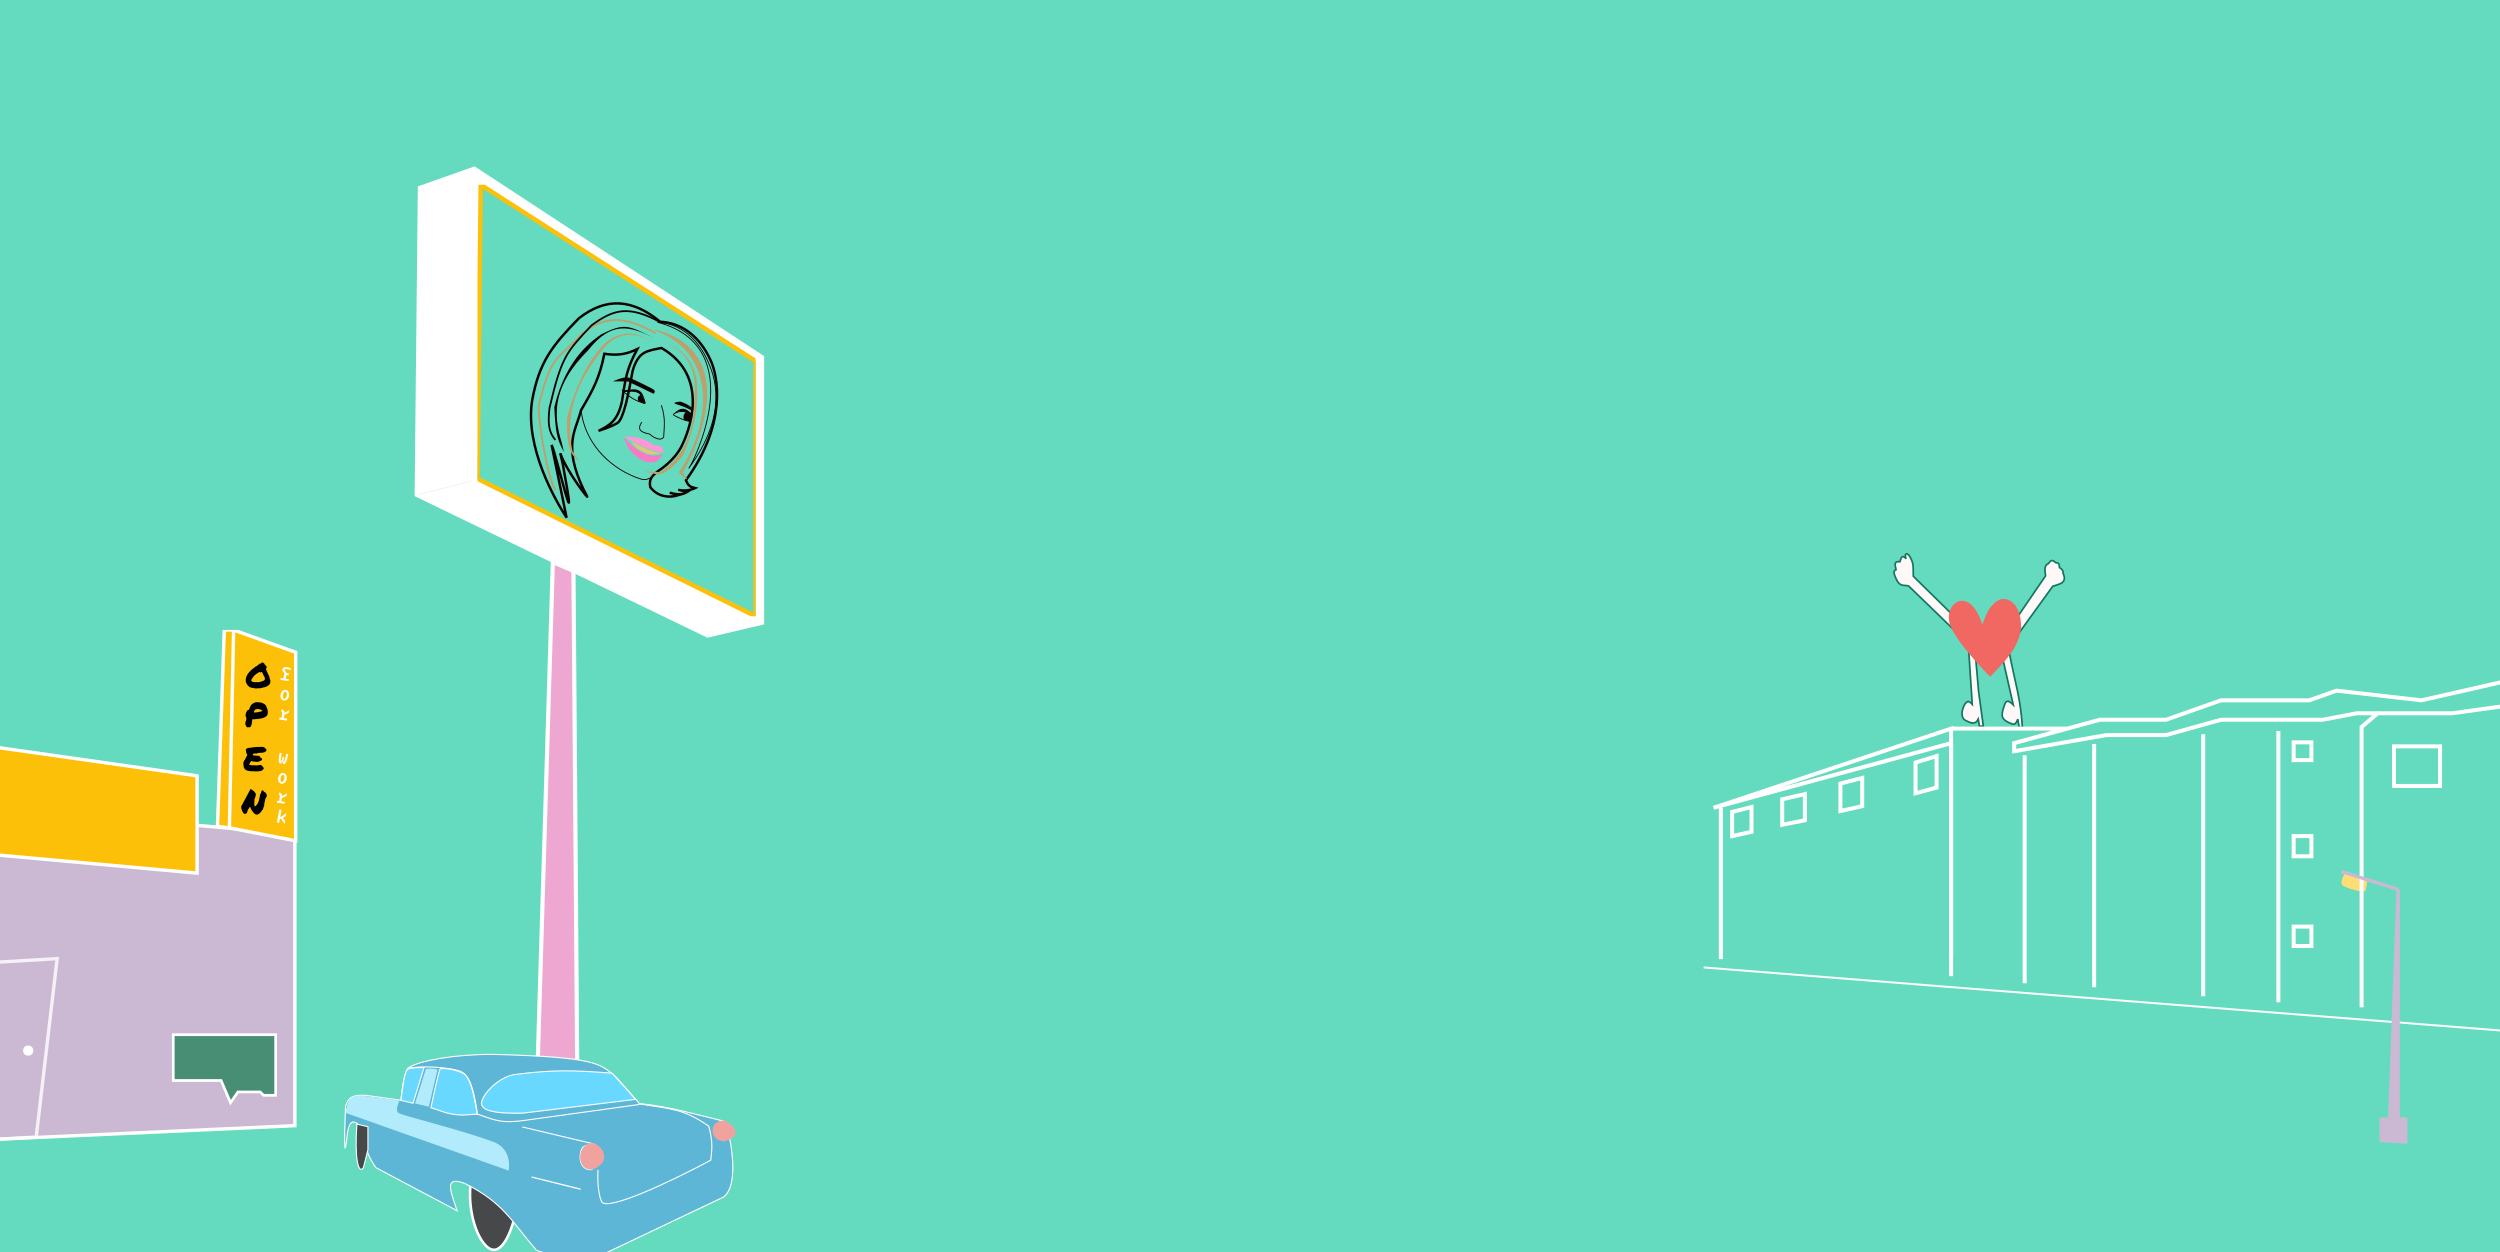 <svg width="631" height="316" viewBox="0 0 631 316" fill="none" xmlns="http://www.w3.org/2000/svg">
<rect x="0" y="0" width="631" height="316" fill="#333333" stroke="none"/>
<g clip-path="url(#clip0_322_87)">
<rect width="631" height="316" fill="#64DBBE"/>
<path d="M135.105 288.371L139.539 141.866L144.743 144.072L145.832 288.371H135.105Z" fill="#EDA7D1" stroke="white" stroke-width="1.051"/>
<path d="M178.614 160.38L105.199 124.883L106.006 47.434L119.721 42.593L192.329 90.192V157.153L178.614 160.38Z" fill="white" stroke="white" stroke-width="1.096"/>
<g clip-path="url(#clip1_322_87)">
<path d="M120.525 120.848L121.332 46.626L190.714 91.135V155.539L120.525 120.848Z" fill="#64DBBE" stroke="#FDC008" stroke-width="1.129"/>
</g>
<path d="M119.156 121.335L105.34 124.924" stroke="#EDEDED" stroke-width="0.179"/>
<path d="M174.513 104.875C173.23 103.748 171.716 103.45 170.067 104.473C169.937 104.554 169.975 104.756 170.135 104.842C171.555 105.608 172.838 106.13 174.074 106.379L174.513 104.875Z" stroke="#0F0303" stroke-width="0.231"/>
<path d="M157.472 110.298C160.157 110.172 162.296 110.32 164.997 112.387C167.042 112.35 167.46 112.902 167.359 114.308C163.731 113.674 162.014 112.59 157.472 110.298Z" fill="#FF96D5"/>
<path d="M162.79 116.451C159.678 115.061 158.603 113.539 157.242 110.206C159.599 112.581 160.675 113.659 163.293 114.731C165.079 115.096 165.817 115.204 167.298 114.509C166.176 116.455 165.347 117.174 162.79 116.451Z" fill="#FA79C6"/>
<path d="M166.926 102.282C168.042 105.675 167.629 107.707 167.513 110.276C167.513 110.276 167.134 111.139 165.862 110.708C164.589 110.278 164.03 109.583 164.03 109.583C162.046 109.141 160.579 108.637 161.993 106.548" stroke="#0F0303" stroke-width="0.231"/>
<path d="M157.233 98.926C157.082 98.892 156.956 98.447 156.899 98.328C157.071 98.294 157.444 98.546 157.607 98.517C160.905 97.928 162.26 98.086 162.877 101.797C161.803 97.427 158.348 99.181 157.233 98.926Z" fill="#0F0303"/>
<path d="M157.376 98.875C160.439 98.433 161.852 98.752 162.844 101.597C162.901 101.76 162.765 101.888 162.596 101.834C160.44 101.144 159.262 100.47 157.376 98.875Z" stroke="#0F0303" stroke-width="0.231"/>
<path d="M161.122 101.277C160.843 100.446 160.933 100.064 161.738 99.605C162.139 100.443 163.084 101.091 162.734 101.853L161.122 101.277Z" fill="#0F0303"/>
<path d="M164.977 99.395C165.332 98.898 165.562 98.663 164.595 98.093C164.595 98.093 159.742 95.561 158.553 95.28C157.364 94.999 154.709 96.254 154.709 96.254L158.513 96.287L164.977 99.395Z" fill="#0F0303"/>
<path d="M160.846 88.119C158.199 89.355 156.101 89.821 152.542 89.297C151.325 95.358 149.77 98.28 146.671 103.514C145.442 108.047 144 109.603 144.531 114.94C145.031 119.274 147.482 124.007 148.168 125.238C148.854 126.468 143.077 119.13 141.404 114.378L142.011 116.935C146.452 140.902 140.325 114.333 139.229 112.317L143.012 130.66C140.174 126.291 132.427 112.879 134.318 101.039C136.095 91.341 139.373 87.24 146.127 80.322C153.105 74.866 159.742 75.543 166.613 81.201C174.383 81.572 178.161 88.088 179.536 91.34C180.91 94.593 183.934 106.34 173.129 121.215C173.693 122.655 174.287 122.916 175.439 123.203C175.439 123.203 173.429 124.214 171.182 123.627L173.486 124.14C172.192 124.907 171.201 124.935 169.03 124.36L171.303 124.979C168.6 125.831 165.855 125.216 164.139 122.977C163.779 121.127 164.297 120.204 166.35 118.723C166.35 118.723 170.117 116.357 171.973 112.739C173.83 109.121 179.479 95.062 166.948 87.826C163.234 88.601 161.136 88.619 159.675 93.617C158.663 99.309 157.407 105.796 155.829 106.776C154.251 107.755 151.069 108.752 151.069 108.752C153.984 107.31 155.885 106.194 156.975 101.363C157.861 95.652 158.071 93.277 160.846 88.119Z" stroke="#0F0303" stroke-width="0.63"/>
<path d="M165.512 84.103C157.353 79.636 152.821 79.732 147.131 84.034C140.795 90.932 139.147 88.99 135.92 102.639C136.223 109.448 138.564 121.665 140.24 123.72" stroke="#BF9F6A" stroke-width="0.475"/>
<path d="M164.242 120.604C162.929 121.181 162.519 121.278 160.355 120.421C153.29 117.626 147.51 111.37 146.668 103.514" stroke="#0F0303" stroke-width="0.231"/>
<path d="M171.718 101.369C171.718 101.369 170.155 101.497 170.208 101.748C170.262 101.999 172.147 102.41 173.063 102.856C173.633 103.133 174.502 103.585 174.502 103.585L174.679 102.978C174.007 102.235 172.538 101.606 171.718 101.369Z" fill="#0F0303"/>
<path d="M151.796 84.353C157.453 81.557 158.473 81.994 164.815 85.169C159.01 82.339 154.301 80.952 148.431 88.424C139.693 97.16 139.452 104.307 141.772 111.644L142.336 114.077L141.842 113.173C140.645 110.7 140.193 109.102 139.902 102.769C142.898 90.08 150.01 85.639 151.796 84.353Z" fill="#0F0303"/>
<path d="M153.026 86.315C157.565 83.102 160.413 83.895 165.099 86.357C160.805 84.177 155.632 82.459 150.633 90.187C143.598 99.701 143.156 107.02 144.478 113.856L146.318 116.693L144.747 115.109C143.824 113.917 142.935 111.69 143.113 105.631C146.229 93.158 151.568 87.717 153.026 86.315Z" fill="#BF9F6A"/>
<path d="M175.715 95.097C174.107 89.555 171.531 87.856 166.648 85.793C171.08 87.732 175.912 90.641 175.35 99.399C175.316 110.862 171.568 115.839 166.767 119.147L162.589 119.001L165.867 119.733C167.223 119.691 169.13 118.968 172.374 114.993C176.993 104.685 176.026 97.112 175.715 95.097Z" fill="#BF9F6A"/>
<path d="M169.97 104.492C171.905 103.066 173.178 104.079 174.5 104.924L174.619 104.519C173.1 102.881 171.871 102.585 169.97 104.492Z" fill="#0F0303"/>
<path d="M172.624 105.997C172.42 105.159 172.427 104.518 173.184 104.081L174.528 104.849L174.084 106.367L172.624 105.997Z" fill="#0F0303"/>
<path d="M166.821 114.417C163.819 113.815 162.183 112.887 159.417 111.476C160.251 112.972 161.293 113.607 163.243 114.48C164.999 114.931 165.842 114.525 166.821 114.417Z" fill="#E1C77A"/>
<path d="M165.936 81.332C173.568 81.751 177.313 88.074 178.68 91.225C180.047 94.377 184.348 103.946 173.818 118.228C174.679 117.458 189.925 87.545 165.936 81.332Z" stroke="#0F0303" stroke-width="0.231"/>
<path d="M165.327 83.294C189.316 89.508 173.002 118.455 172.142 119.225L173.307 120.913L171.475 119.237C179.618 107.268 181.438 89.176 165.327 83.294Z" fill="#BF9F6A" stroke="#BF9F6A" stroke-width="0.231"/>
<path d="M166.742 81.364C158.67 76.97 154.884 78.025 149.304 82.127C143.104 88.73 141.792 89.77 138.702 102.924C138.233 107.053 138.504 109.04 140.17 111.041" stroke="#0F0303" stroke-width="0.461"/>
<path d="M123.176 314.882C121.595 313.696 120.215 311.025 119.401 307.762C118.635 304.692 118.386 301.166 118.91 298.014L129.917 307.097C129.283 309.685 128.326 312.216 127.147 313.811C126.542 314.629 125.905 315.165 125.258 315.366C124.633 315.561 123.945 315.459 123.176 314.882Z" fill="#47484A" stroke="white" stroke-width="0.648"/>
<path d="M124.307 266.127C114.454 266.11 105.964 267.747 103.251 269.404C102.317 269.692 101.397 274.752 101.229 277.701L92.166 276.446C89.499 276.413 88.093 276.525 87.216 279.165C87.216 279.165 86.726 291.436 87.216 289.554C87.705 287.672 87.493 281.466 90.212 283.628C92.319 289.961 92.947 291.994 94.885 294.713L115.383 305.59C113.518 300.182 112.142 296.806 117.265 298.687C127.248 303.596 129.208 308.507 135.463 315.629L143.411 318H149.245L182.664 302.113C185.799 299.681 185.142 292.046 184.097 286.956L182.664 282.985C174.852 281.119 169.26 279.355 161.399 278.538L155.263 271.635C151.404 268.655 151.282 266.78 124.307 266.127Z" fill="#5DB6D6" stroke="white" stroke-width="0.279"/>
<path d="M108.76 279.584C108.76 279.584 110.784 269.896 111.13 269.753C111.477 269.611 114.314 269.611 116.907 270.908C119.501 272.204 120.474 281.201 120.474 281.201L116.907 281.444C115.286 281.444 113.827 281.201 112.525 280.839L108.76 279.584Z" fill="#69D8FF" stroke="white" stroke-width="0.279"/>
<path d="M104.264 278.445L107.019 269.449C107.019 269.449 104.314 269.354 103.129 269.773C101.944 270.192 101.672 274.648 101.184 277.716L104.264 278.445Z" fill="#69D8FF" stroke="white" stroke-width="0.279"/>
<path d="M103.047 269.773C104.101 269.125 111.269 268.986 115.731 270.242C119.078 271.183 119.465 276.174 120.473 281.202C125.093 282.823 126.633 283.552 132.144 282.823L161.323 278.77" stroke="white" stroke-width="0.279"/>
<path d="M150.943 295.271C150.943 295.271 150.594 300.709 151.849 303.289C153.104 305.869 169.238 298.278 179.389 292.831C179.764 289.828 179.902 288.1 178.901 284.255C172.515 279.809 169.356 279.904 161.162 278.608" stroke="white" stroke-width="0.279"/>
<path d="M182.879 288.091C178.827 288.01 178.832 282.614 182.879 282.823C184.256 283.352 185.347 284.606 185.554 285.254C185.76 285.903 186.04 287.037 182.879 288.091Z" fill="#F0A29F"/>
<path d="M131.822 284.443L149.548 288.658C147.387 289.285 146.829 289.205 146.481 291.227C146.132 293.249 147.064 295.538 149.548 295.201" stroke="white" stroke-width="0.279"/>
<path d="M149.324 295.223C145.11 295.223 145.708 288.299 149.755 288.508C151.133 289.037 152.242 289.954 152.485 291.656C152.728 293.359 151.181 294.702 149.324 295.223Z" fill="#F0A29F"/>
<path d="M129.815 271.218C139.578 269.962 144.666 270.103 154.497 270.87L160.433 277.473L131.984 280.958C125.045 281.092 120.379 280.472 121.772 277.473C123.165 274.474 126.819 271.705 129.815 271.218Z" fill="#69D8FF" stroke="white" stroke-width="0.279"/>
<path d="M104.752 278.527L107.508 269.773C108.707 269.663 109.231 269.699 110.426 269.936L108.237 279.337L104.752 278.527Z" fill="#B2EBFB"/>
<path d="M100.534 280.877C99.642 280.148 100.858 277.716 100.858 277.716L92.996 276.744C88.214 276.014 87.89 277.149 87.16 280.877L128.415 295.467C128.819 292.125 127.686 289.363 124.443 288.172C115.559 284.907 101.425 281.607 100.534 280.877Z" fill="#B2EBFB"/>
<path d="M134.172 297.087L146.573 300.167" stroke="white" stroke-width="0.324"/>
<path d="M91.751 294.652C90.504 296.656 89.425 292.509 90.078 283.736L92.867 284.376L92.867 290.189L91.751 294.652Z" fill="#47484A" stroke="white" stroke-width="0.279"/>
<g clip-path="url(#clip2_322_87)">
<path d="M74.423 210.508L-10.35 202.996V287.983L74.423 284.12V210.508Z" fill="#CBB9D4" stroke="white" stroke-width="0.858"/>
<path d="M43.734 272.716V261.156H69.573V276.455H66.513L65.663 275.606H60.054L58.184 278.325L55.804 272.716H43.734Z" fill="#488E75" stroke="white" stroke-width="0.68"/>
<path d="M58.968 159L74.635 164.65V212.224L57.895 208.954L54.891 208.576L56.608 159H58.968Z" fill="#FDC008"/>
<path d="M58.968 159L74.635 164.65V212.224L57.895 208.954M58.968 159L57.895 208.954M58.968 159H56.608L54.891 208.576L57.895 208.954" stroke="white" stroke-width="0.858"/>
<path d="M68.021 170.891C68.012 170.973 68.016 171.055 68.035 171.134C68.054 171.213 68.076 171.293 68.101 171.373C68.134 171.447 68.163 171.525 68.189 171.605C68.214 171.685 68.233 171.764 68.244 171.843C68.255 171.942 68.252 172.051 68.235 172.168C68.218 172.278 68.191 172.386 68.153 172.494C68.115 172.594 68.067 172.687 68.009 172.771C67.951 172.848 67.883 172.902 67.806 172.935C67.705 173.049 67.585 173.132 67.444 173.185C67.303 173.238 67.173 173.306 67.052 173.389C66.974 173.428 66.886 173.453 66.789 173.462C66.698 173.472 66.604 173.481 66.506 173.49C66.429 173.523 66.337 173.557 66.232 173.593C66.127 173.622 66.018 173.651 65.906 173.679C65.794 173.7 65.682 173.715 65.571 173.722C65.459 173.722 65.362 173.714 65.279 173.697C65.069 173.748 64.863 173.772 64.661 173.768C64.466 173.772 64.238 173.73 63.976 173.642C63.725 173.646 63.493 173.607 63.28 173.525C63.074 173.443 62.889 173.333 62.726 173.194C62.57 173.049 62.432 172.884 62.312 172.702C62.199 172.512 62.107 172.319 62.036 172.121C61.992 171.716 62.017 171.358 62.109 171.047C62.202 170.729 62.328 170.443 62.489 170.19C62.656 169.93 62.844 169.697 63.051 169.492C63.259 169.279 63.46 169.072 63.654 168.872C63.695 168.891 63.726 168.895 63.747 168.883C63.776 168.866 63.801 168.844 63.822 168.819C63.844 168.787 63.866 168.758 63.887 168.732C63.916 168.708 63.947 168.694 63.982 168.691C64.034 168.593 64.106 168.524 64.197 168.487C64.296 168.443 64.374 168.375 64.433 168.284C64.495 168.278 64.548 168.263 64.59 168.241C64.633 168.218 64.672 168.191 64.707 168.16C64.75 168.131 64.793 168.104 64.835 168.081C64.877 168.052 64.927 168.033 64.983 168.026L64.986 167.911C65.112 167.87 65.204 167.818 65.262 167.755C65.326 167.686 65.402 167.604 65.488 167.51C65.551 167.511 65.599 167.513 65.634 167.517C65.676 167.522 65.735 167.523 65.811 167.518C65.87 167.427 65.92 167.36 65.963 167.316C66.013 167.273 66.084 167.229 66.176 167.184C66.258 167.237 66.347 167.276 66.444 167.301C66.547 167.328 66.636 167.385 66.71 167.471C66.715 167.542 66.734 167.6 66.768 167.646C66.802 167.685 66.839 167.725 66.879 167.765C66.92 167.798 66.957 167.834 66.991 167.873C67.032 167.913 67.058 167.966 67.07 168.03C67.098 168.04 67.115 168.039 67.122 168.026C67.137 168.014 67.158 168.013 67.185 168.023C67.203 168.124 67.225 168.193 67.252 168.231C67.279 168.262 67.305 168.325 67.33 168.419C67.294 168.485 67.264 168.555 67.241 168.629C67.225 168.697 67.182 168.745 67.111 168.771C67.103 168.819 67.116 168.849 67.151 168.86C67.185 168.864 67.206 168.884 67.212 168.92C67.217 168.984 67.205 169.028 67.176 169.052C67.335 169.345 67.476 169.653 67.599 169.977C67.722 170.293 67.863 170.598 68.021 170.891ZM66.693 171.726C66.722 171.653 66.759 171.594 66.802 171.55C66.852 171.507 66.882 171.437 66.891 171.34C66.858 171.28 66.839 171.236 66.833 171.207C66.827 171.171 66.825 171.118 66.827 171.049C66.68 170.813 66.555 170.567 66.451 170.309C66.348 170.044 66.23 169.794 66.097 169.561C66.082 169.587 66.057 169.612 66.022 169.636C65.987 169.659 65.948 169.648 65.908 169.601C65.893 169.655 65.867 169.694 65.832 169.718C65.796 169.734 65.758 169.74 65.716 169.735C65.675 169.723 65.63 169.707 65.582 169.687C65.541 169.661 65.504 169.632 65.47 169.599C65.264 169.735 65.058 169.868 64.853 169.997C64.647 170.126 64.462 170.282 64.297 170.465C64.269 170.475 64.251 170.48 64.244 170.479C64.237 170.471 64.216 170.472 64.181 170.482C64.122 170.608 64.049 170.721 63.963 170.823C63.884 170.918 63.804 171.017 63.725 171.12C63.645 171.222 63.576 171.333 63.517 171.451C63.458 171.57 63.422 171.713 63.411 171.88C63.526 171.992 63.663 172.069 63.822 172.109C63.98 172.15 64.143 172.173 64.31 172.18C64.484 172.187 64.651 172.186 64.811 172.178C64.979 172.164 65.132 172.165 65.27 172.182C65.564 172.148 65.816 172.088 66.027 172.002C66.239 171.908 66.46 171.817 66.693 171.726ZM65.688 177.271C65.978 177.342 66.236 177.433 66.463 177.545C66.689 177.657 66.88 177.793 67.036 177.952C67.142 178.14 67.24 178.341 67.331 178.556C67.43 178.771 67.5 178.993 67.542 179.223C67.591 179.446 67.609 179.673 67.595 179.902C67.589 180.133 67.534 180.361 67.43 180.586C67.221 180.813 66.969 180.989 66.673 181.113C66.385 181.232 66.073 181.32 65.737 181.377C65.401 181.434 65.052 181.475 64.69 181.501C64.334 181.527 63.985 181.554 63.644 181.582C63.646 181.744 63.641 181.915 63.629 182.096C63.624 182.27 63.601 182.446 63.561 182.623C63.529 182.795 63.479 182.96 63.411 183.12C63.344 183.28 63.257 183.423 63.149 183.55C63.031 183.536 62.909 183.535 62.783 183.547C62.657 183.567 62.546 183.581 62.448 183.59C62.4 183.556 62.356 183.523 62.315 183.49C62.281 183.465 62.23 183.444 62.16 183.429C62.176 183.361 62.161 183.289 62.114 183.213C62.068 183.13 62.022 183.047 61.975 182.965C61.929 182.882 61.897 182.804 61.878 182.732C61.866 182.66 61.903 182.598 61.987 182.546C61.94 182.491 61.918 182.425 61.92 182.348C61.971 182.27 62.016 182.16 62.055 182.018C62.101 181.876 62.136 181.737 62.161 181.6C62.193 181.457 62.203 181.325 62.193 181.204C62.183 181.084 62.116 180.988 61.993 180.917C62 180.904 62.014 180.899 62.035 180.901C62.056 180.904 62.077 180.903 62.097 180.898C62.043 180.85 62.01 180.786 61.999 180.707C61.994 180.63 61.971 180.56 61.931 180.499C61.946 180.466 61.958 180.436 61.965 180.409C61.973 180.382 61.998 180.374 62.039 180.387C62.022 180.258 62.025 180.14 62.049 180.03C62.08 179.922 62.121 179.822 62.173 179.73C62.224 179.631 62.286 179.537 62.358 179.448C62.431 179.359 62.499 179.269 62.564 179.179C62.613 179.178 62.641 179.189 62.647 179.21C62.66 179.233 62.685 179.232 62.72 179.209C62.812 179.15 62.877 179.084 62.914 179.012C62.95 178.939 62.97 178.854 62.973 178.756C63.026 178.616 63.089 178.476 63.163 178.338C63.236 178.193 63.317 178.063 63.403 177.947C63.49 177.832 63.584 177.731 63.684 177.645C63.79 177.56 63.9 177.5 64.012 177.465C64.097 177.405 64.203 177.355 64.33 177.315C64.456 177.267 64.593 177.238 64.739 177.228C64.886 177.211 65.032 177.212 65.178 177.23C65.33 177.241 65.469 177.272 65.592 177.323C65.627 177.341 65.644 177.336 65.645 177.308C65.653 177.281 65.667 177.269 65.688 177.271ZM65.189 179.722C65.365 179.667 65.55 179.63 65.746 179.612C65.948 179.588 66.117 179.521 66.253 179.411C66.172 179.324 66.052 179.243 65.894 179.168C65.737 179.085 65.564 179.026 65.378 178.989C65.191 178.952 65 178.946 64.804 178.971C64.616 178.99 64.45 179.053 64.308 179.162C64.263 179.283 64.225 179.38 64.195 179.453C64.165 179.519 64.125 179.602 64.073 179.701C64.086 179.737 64.106 179.768 64.133 179.792C64.168 179.811 64.191 179.838 64.204 179.875C64.366 179.81 64.527 179.785 64.686 179.797C64.853 179.804 65.021 179.779 65.189 179.722ZM67.237 189.095C67.243 189.145 67.242 189.183 67.234 189.21C67.234 189.231 67.23 189.252 67.222 189.272C67.221 189.293 67.221 189.317 67.22 189.345C67.219 189.366 67.225 189.402 67.238 189.452C67.085 189.672 66.911 189.815 66.714 189.882C66.524 189.943 66.318 189.981 66.095 189.995C65.872 190.003 65.642 190.013 65.405 190.026C65.175 190.04 64.944 190.103 64.711 190.214C64.622 190.168 64.538 190.158 64.461 190.184C64.391 190.21 64.286 190.208 64.148 190.177C64.105 190.213 64.052 190.239 63.989 190.252C63.927 190.258 63.864 190.268 63.801 190.281C63.827 190.347 63.835 190.415 63.826 190.484C63.824 190.547 63.833 190.601 63.853 190.645C64.095 190.696 64.362 190.725 64.654 190.733C64.953 190.742 65.245 190.76 65.529 190.788C65.535 190.824 65.531 190.848 65.517 190.86C65.503 190.865 65.499 190.882 65.505 190.911C65.552 190.952 65.6 191.003 65.647 191.065C65.694 191.12 65.741 191.175 65.788 191.23C65.835 191.284 65.882 191.332 65.93 191.373C65.985 191.408 66.047 191.426 66.116 191.428C66.142 191.487 66.158 191.552 66.163 191.623C66.175 191.687 66.166 191.753 66.136 191.819C66.023 191.882 65.91 191.949 65.797 192.019C65.683 192.082 65.564 192.138 65.437 192.185C65.317 192.233 65.188 192.27 65.048 192.295C64.915 192.314 64.765 192.309 64.599 192.282C64.564 192.278 64.537 192.274 64.516 192.272C64.502 192.27 64.482 192.257 64.454 192.233C64.398 192.261 64.318 192.261 64.214 192.235C64.118 192.209 64.041 192.21 63.985 192.238C63.909 192.194 63.816 192.168 63.705 192.162C63.601 192.149 63.508 192.123 63.425 192.085C63.31 192.218 63.205 192.363 63.11 192.519C63.015 192.676 62.93 192.844 62.856 193.024C63.09 193.088 63.284 193.126 63.437 193.138C63.596 193.15 63.746 193.158 63.885 193.161C64.024 193.157 64.167 193.157 64.313 193.161C64.459 193.158 64.643 193.174 64.865 193.208C65.006 193.148 65.17 193.119 65.358 193.121C65.553 193.117 65.731 193.097 65.892 193.061C65.947 193.089 65.994 193.133 66.034 193.194C66.074 193.248 66.111 193.302 66.144 193.355C66.185 193.402 66.225 193.445 66.266 193.485C66.306 193.525 66.358 193.546 66.421 193.546C66.448 193.578 66.464 193.615 66.47 193.657C66.483 193.694 66.492 193.73 66.498 193.766C66.504 193.802 66.513 193.835 66.526 193.864C66.547 193.888 66.578 193.898 66.619 193.897C66.509 194.114 66.382 194.277 66.24 194.386C66.105 194.489 65.95 194.561 65.775 194.602C65.599 194.644 65.404 194.669 65.188 194.677C64.979 194.687 64.745 194.7 64.487 194.717C64.425 194.724 64.373 194.714 64.332 194.688C64.29 194.669 64.242 194.656 64.187 194.649C64.026 194.664 63.835 194.672 63.612 194.673C63.389 194.674 63.164 194.656 62.935 194.621C62.706 194.586 62.489 194.528 62.282 194.447C62.076 194.372 61.908 194.26 61.781 194.112C61.727 194.056 61.69 193.995 61.671 193.93C61.659 193.858 61.616 193.801 61.54 193.756C61.536 193.665 61.525 193.562 61.507 193.447C61.49 193.333 61.472 193.215 61.455 193.094C61.438 192.966 61.424 192.841 61.413 192.721C61.41 192.601 61.42 192.494 61.444 192.399C61.467 192.297 61.512 192.207 61.577 192.131C61.648 192.056 61.675 191.968 61.657 191.868C61.692 191.865 61.713 191.85 61.721 191.823C61.729 191.789 61.757 191.779 61.806 191.792C61.851 191.671 61.899 191.558 61.951 191.452C62.003 191.346 62.054 191.244 62.106 191.145C62.164 191.047 62.219 190.949 62.271 190.85C62.33 190.745 62.385 190.629 62.437 190.503C62.343 190.4 62.273 190.293 62.227 190.183C62.189 190.066 62.161 189.954 62.143 189.846C62.126 189.732 62.111 189.618 62.101 189.505C62.09 189.384 62.069 189.263 62.038 189.14C62.111 189.043 62.196 188.97 62.295 188.919C62.401 188.862 62.514 188.82 62.633 188.792C62.752 188.765 62.881 188.746 63.02 188.735C63.16 188.724 63.306 188.71 63.46 188.694C63.74 188.637 63.988 188.598 64.205 188.575C64.428 188.554 64.644 188.542 64.853 188.539C65.069 188.531 65.291 188.527 65.521 188.527C65.751 188.527 66.012 188.517 66.305 188.497C66.365 188.567 66.424 188.606 66.479 188.613C66.508 188.553 66.54 188.54 66.574 188.572C66.615 188.598 66.633 188.579 66.628 188.516C66.694 188.643 66.778 188.755 66.879 188.851C66.988 188.942 67.107 189.023 67.237 189.095ZM63.136 203.63C63.073 203.637 63.026 203.67 62.997 203.729C62.968 203.781 62.938 203.837 62.909 203.897C62.886 203.957 62.86 204.014 62.831 204.066C62.809 204.112 62.773 204.133 62.725 204.127C62.716 204.182 62.694 204.228 62.658 204.266C62.629 204.304 62.6 204.346 62.571 204.391C62.542 204.43 62.52 204.476 62.504 204.53C62.489 204.578 62.494 204.638 62.52 204.711C62.463 204.746 62.427 204.801 62.411 204.876C62.395 204.952 62.375 205.023 62.352 205.09C62.337 205.158 62.307 205.214 62.264 205.258C62.221 205.302 62.144 205.313 62.033 205.293C62.012 205.318 62.008 205.335 62.022 205.344C62.035 205.352 62.045 205.378 62.051 205.421C61.975 205.397 61.916 205.394 61.874 205.41C61.838 205.433 61.793 205.445 61.737 205.445C61.606 205.387 61.498 205.3 61.41 205.184C61.33 205.07 61.257 204.945 61.191 204.811C61.133 204.67 61.078 204.53 61.026 204.391C60.981 204.252 60.936 204.131 60.89 204.027C60.913 203.953 60.919 203.88 60.907 203.809C60.895 203.73 60.873 203.664 60.84 203.611C61.2 202.927 61.594 202.197 62.019 201.422C62.445 200.648 62.85 199.881 63.234 199.122C63.391 199.205 63.545 199.297 63.695 199.4C63.853 199.496 63.992 199.604 64.114 199.725C64.243 199.846 64.35 199.981 64.436 200.132C64.523 200.276 64.577 200.433 64.6 200.604C64.585 200.644 64.567 200.66 64.547 200.65C64.533 200.635 64.519 200.636 64.505 200.656C64.531 200.694 64.545 200.72 64.544 200.734C64.551 200.749 64.55 200.763 64.543 200.776C64.543 200.79 64.542 200.811 64.541 200.839C64.541 200.86 64.55 200.892 64.57 200.937C64.542 200.926 64.521 200.927 64.507 200.94C64.5 200.953 64.479 200.95 64.445 200.932C64.47 201.012 64.475 201.076 64.46 201.123C64.452 201.171 64.436 201.215 64.415 201.254C64.393 201.287 64.374 201.326 64.359 201.373C64.344 201.414 64.346 201.47 64.365 201.542C64.344 201.54 64.326 201.545 64.312 201.557C64.305 201.563 64.297 201.573 64.29 201.586C64.283 201.592 64.272 201.601 64.258 201.613C64.251 201.62 64.237 201.618 64.216 201.608C64.233 201.764 64.235 201.919 64.224 202.072C64.213 202.224 64.201 202.381 64.19 202.541C64.185 202.694 64.184 202.859 64.186 203.034C64.188 203.203 64.207 203.38 64.244 203.567C64.498 203.451 64.701 203.287 64.853 203.074C65.012 202.862 65.141 202.619 65.239 202.344C65.344 202.069 65.426 201.771 65.484 201.449C65.542 201.126 65.604 200.798 65.669 200.462C65.733 200.407 65.784 200.336 65.821 200.25C65.858 200.163 65.892 200.073 65.923 199.978C65.954 199.877 65.984 199.779 66.015 199.685C66.046 199.583 66.083 199.493 66.127 199.415C66.231 199.441 66.316 199.487 66.384 199.551C66.459 199.61 66.527 199.674 66.587 199.745C66.648 199.808 66.712 199.872 66.78 199.936C66.848 199.994 66.934 200.036 67.037 200.063C67.117 200.192 67.19 200.316 67.256 200.436C67.322 200.557 67.364 200.681 67.381 200.809C67.345 200.861 67.315 200.92 67.293 200.988C67.277 201.056 67.257 201.123 67.234 201.191C67.212 201.258 67.182 201.321 67.146 201.379C67.109 201.431 67.059 201.474 66.996 201.508C66.97 201.687 66.937 201.851 66.898 202.001C66.866 202.144 66.831 202.287 66.792 202.429C66.76 202.572 66.731 202.723 66.706 202.881C66.681 203.032 66.669 203.202 66.67 203.392C66.61 203.546 66.546 203.71 66.479 203.883C66.411 204.057 66.358 204.215 66.319 204.358C66.205 204.435 66.116 204.533 66.05 204.651C65.984 204.769 65.914 204.886 65.841 205.003C65.813 205.028 65.795 205.033 65.789 205.018C65.782 205.003 65.758 204.99 65.717 204.978C65.723 205.006 65.722 205.027 65.715 205.04C65.707 205.054 65.697 205.066 65.683 205.079C65.675 205.085 65.668 205.098 65.66 205.118C65.66 205.139 65.666 205.168 65.679 205.204C65.581 205.234 65.492 205.283 65.414 205.35C65.335 205.418 65.25 205.477 65.158 205.529C65.073 205.582 64.968 205.611 64.842 205.617C64.724 205.623 64.569 205.579 64.376 205.486C64.098 205.241 63.852 204.969 63.638 204.67C63.431 204.371 63.263 204.025 63.136 203.63Z" fill="black"/>
<path d="M70.753 171.607L70.843 171.129L71.536 171.227L71.717 170.271C71.782 169.944 71.77 169.899 71.555 169.666C71.356 169.453 71.246 169.286 71.252 169.063C71.264 168.651 71.714 168.28 72.539 168.397C72.887 168.447 73.196 168.529 73.43 168.692L73.335 169.191C73.016 169.008 72.787 168.945 72.541 168.91C72.278 168.873 71.843 168.863 71.836 169.103C71.833 169.193 71.883 169.247 71.982 169.352C72.198 169.581 72.3 169.712 72.325 169.905L72.954 169.994L72.863 170.472L72.281 170.39L72.105 171.308L72.913 171.423L72.826 171.902L70.753 171.607ZM71.636 176.811C71.084 176.733 70.774 176.228 70.791 175.606C70.816 174.765 71.417 174.027 72.144 174.131C72.705 174.21 73.01 174.727 72.992 175.358C72.969 176.156 72.388 176.918 71.636 176.811ZM71.721 176.362C72.091 176.415 72.398 175.834 72.414 175.272C72.425 174.898 72.305 174.614 72.063 174.58C71.701 174.529 71.391 175.105 71.374 175.68C71.363 176.053 71.479 176.328 71.721 176.362ZM70.462 181.602L70.552 181.124L71.032 181.192L71.198 180.32C71.294 179.816 71.188 179.633 70.978 179.526L71.078 179.019C71.497 179.13 71.821 179.439 71.823 179.961L73.052 179.205L72.917 179.9L71.763 180.426L71.606 181.274L72.503 181.401L72.416 181.88L70.462 181.602ZM70.722 192.74C70.259 192.674 70.294 191.598 70.566 190.025L71.11 190.103C70.881 191.384 70.781 192.206 70.925 192.226C71.057 192.245 71.226 191.549 71.296 191.206L71.336 191.001L71.697 191.052L71.657 191.262C71.576 191.681 71.507 192.309 71.626 192.326C71.779 192.347 71.977 191.54 72.236 190.262L72.78 190.34C72.453 191.905 72.095 192.935 71.628 192.869C71.326 192.826 71.313 192.229 71.353 191.886C71.262 192.222 71.028 192.784 70.722 192.74ZM71.034 197.803C70.481 197.724 70.172 197.219 70.189 196.597C70.214 195.756 70.815 195.019 71.542 195.122C72.103 195.202 72.408 195.719 72.39 196.349C72.367 197.147 71.786 197.909 71.034 197.803ZM71.119 197.354C71.489 197.406 71.796 196.825 71.812 196.263C71.823 195.89 71.703 195.606 71.461 195.571C71.099 195.52 70.788 196.096 70.772 196.671C70.761 197.044 70.877 197.319 71.119 197.354ZM69.86 202.594L69.95 202.116L70.43 202.184L70.596 201.311C70.692 200.808 70.586 200.625 70.376 200.517L70.476 200.01C70.895 200.122 71.219 200.43 71.221 200.952L72.45 200.196L72.315 200.892L71.161 201.417L71.004 202.265L71.901 202.393L71.814 202.871L69.86 202.594ZM69.874 207.614L70.502 204.3L71.071 204.381L70.74 206.122L70.978 206.155L72.29 205.204L72.143 205.989L71.421 206.46L72.01 207.215L71.859 208.004L70.883 206.624L70.65 206.591L70.443 207.695L69.874 207.614Z" fill="white"/>
<path d="M49.743 195.818L-19.113 186.042L-21.08 213.941L49.743 220.38V195.818Z" fill="#FDC008" stroke="white" stroke-width="0.858"/>
<path opacity="0.8" d="M14.421 241.954L-10.395 243.434L-10.395 288.074L9.135 287.001L14.421 241.954Z" stroke="white" stroke-width="0.858"/>
<circle cx="7.118" cy="265.174" r="1.288" fill="white"/>
</g>
<path d="M591.311 223.5C590.311 222.75 592.061 220 592.061 220L597.561 222C597.561 222 597.311 224 597.061 224.75C596.811 225.5 592.311 224.25 591.311 223.5Z" fill="#FFDD76"/>
<path d="M430 244.182L490.511 248.996L632.466 260.209" stroke="white" stroke-width="0.5"/>
<path d="M510.459 183.565C509.955 176.006 508.736 172.964 507.119 164.597L505.507 166.3L508.145 177.904C508.145 177.904 507.731 177.484 507.441 177.283C507.151 177.082 506.836 176.983 506.836 176.983C506.074 177 505.973 177.874 505.475 179.39C505.216 180.813 505.175 181.567 507.3 182.513C508.24 182.909 508.753 183.06 509.288 181.5L509.667 183.651L510.459 183.565Z" fill="#FFF8F8"/>
<path d="M499.63 183.346L500.589 183.242L499.396 174.537L498.615 165.521L496.85 163.454L497.798 177.766C496.703 176.571 496.451 177.115 495.887 177.774C494.926 179.585 494.984 181.327 496.14 181.865C497.297 182.404 498.51 183.107 499.308 181.521L499.63 183.346Z" fill="#FFF8F8"/>
<path d="M510.459 183.565C509.955 176.006 508.736 172.964 507.119 164.597L505.507 166.3L508.145 177.904C508.145 177.904 507.731 177.484 507.441 177.283C507.151 177.082 506.836 176.983 506.836 176.983C506.074 177 505.973 177.874 505.475 179.39C505.216 180.813 505.175 181.567 507.3 182.513C508.24 182.909 508.753 183.06 509.288 181.5L509.667 183.651L510.459 183.565Z" stroke="#13755D" stroke-width="0.431"/>
<path d="M499.63 183.346L500.589 183.242L499.396 174.537L498.615 165.521L496.85 163.454L497.798 177.766C496.703 176.571 496.451 177.115 495.887 177.774C494.926 179.585 494.984 181.327 496.14 181.865C497.297 182.404 498.51 183.107 499.308 181.521L499.63 183.346Z" stroke="#13755D" stroke-width="0.431"/>
<path d="M482.914 145.443L493.787 156.138L492.863 158.673L481.716 147.883C480.434 147.579 479.518 148.192 478.562 146.055C477.949 144.687 477.81 144.08 478.558 143.784C478.167 142.249 478.151 141.637 479.539 141.775C479.869 140.593 480.152 139.968 481.099 141.021C480.877 140.322 480.951 140.771 480.914 140.045C481.233 139.542 481.467 139.793 481.922 140.281L481.941 140.301C483.067 142.221 482.867 142.854 482.914 145.443Z" fill="#FFF8F8"/>
<path d="M516.298 145.352L509.065 155.924L509.413 160.017L518.112 147.969C518.112 147.969 520.135 147.417 520.529 147.028C520.924 146.638 521.355 146.14 520.733 144.728C520.781 144.091 520.59 143.767 519.815 143.253C519.816 142.278 519.549 142.059 518.811 141.992C517.939 141.157 517.589 141.427 517.029 142.243C516.103 142.627 516.01 143.395 516.298 145.352Z" fill="#FFF8F8"/>
<path d="M482.914 145.443L493.787 156.138L492.863 158.673L481.716 147.883C480.434 147.579 479.518 148.192 478.562 146.055C477.949 144.687 477.81 144.08 478.558 143.784C478.167 142.249 478.151 141.637 479.539 141.775C479.869 140.593 480.152 139.968 481.099 141.021C480.877 140.322 480.951 140.771 480.914 140.045C481.233 139.542 481.467 139.793 481.922 140.281L481.941 140.301C483.067 142.221 482.867 142.854 482.914 145.443Z" stroke="#13755D" stroke-width="0.431"/>
<path d="M516.298 145.352L509.065 155.924L509.413 160.017L518.112 147.969C518.112 147.969 520.135 147.417 520.529 147.028C520.924 146.638 521.355 146.14 520.733 144.728C520.781 144.091 520.59 143.767 519.815 143.253C519.816 142.278 519.549 142.059 518.811 141.992C517.939 141.157 517.589 141.427 517.029 142.243C516.103 142.627 516.01 143.395 516.298 145.352Z" stroke="#13755D" stroke-width="0.431"/>
<path d="M495.347 151.635C497.304 151.813 499.039 153.627 500.346 157.652C501.601 154.051 502.544 152.598 504.41 151.513C506.277 150.428 510.092 151.792 510.131 158.34C509.574 163.173 506.998 165.924 502.304 170.833C497.683 166.018 493.841 161.48 492.404 158.242C490.966 155.003 492.692 151.586 495.347 151.635Z" fill="#F16762"/>
<path d="M556.094 185.329V245.493L556.094 251.457" stroke="white" stroke-width="1.009"/>
<path d="M575.059 184.513V252.977" stroke="white" stroke-width="1.009"/>
<path d="M528.562 187.776V249.177" stroke="white" stroke-width="1.009"/>
<path d="M600.351 179.823L596.068 183.494V254.243" stroke="white" stroke-width="1.009"/>
<path d="M492.462 183.901V241.006V187.572L432.502 203.888L492.462 183.901ZM492.462 183.901H521.627L508.37 187.572M508.37 187.572L529.989 181.658H546.712L560.581 176.763H582.811L589.745 174.316L611.16 176.763L633.594 171.664L633.594 178L618.91 180.026H594.844L586.278 181.658H560.581L546.712 185.533H531.62L508.37 189.612V187.572ZM434.337 203.888V242.085" stroke="white" stroke-width="1.009"/>
<path d="M492.461 187.776V246.391" stroke="white" stroke-width="1.009"/>
<path d="M511.023 190.631V248.164" stroke="white" stroke-width="1.009"/>
<path d="M488.791 190.835L483.488 192.467V200.217L488.791 198.789V190.835Z" stroke="white" stroke-width="1.009"/>
<path d="M470.028 196.342L464.521 197.77V204.704L470.028 203.48V196.342Z" stroke="white" stroke-width="1.009"/>
<path d="M455.546 200.421L449.836 201.744V208.171L455.546 207.036V200.421Z" stroke="white" stroke-width="1.009"/>
<path d="M442.086 203.685L437.191 204.938V211.027L442.086 209.952V203.685Z" stroke="white" stroke-width="1.009"/>
<path d="M615.871 188.383H604.246V198.376H615.871V188.383Z" stroke="white" stroke-width="1.009"/>
<path d="M583.401 191.856V187.37H578.914V191.856H583.401Z" stroke="white" stroke-width="1.009"/>
<path d="M583.401 216.126V211.027H578.914V216.126H583.401Z" stroke="white" stroke-width="1.009"/>
<path d="M583.401 238.764V233.87H578.914V238.764H583.401Z" stroke="white" stroke-width="1.009"/>
<path d="M605.292 282.491V224.478L604.225 253.698L603.159 282.491H601.026V287.823L607.211 288.25V282.491H605.292Z" fill="#CBB9D4"/>
<path d="M605.292 224.478V282.491H607.211V288.25L601.026 287.823V282.491H603.159L604.225 253.698L605.292 224.478ZM605.292 224.478L591.002 220" stroke="#CBB9D4" stroke-width="0.853"/>
</g>
<defs>
<clipPath id="clip0_322_87">
<rect width="631" height="316" fill="white"/>
</clipPath>
<clipPath id="clip1_322_87">
<rect width="70.188" height="108.913" fill="white" transform="translate(120.525 46.626)"/>
</clipPath>
<clipPath id="clip2_322_87">
<rect width="86.957" height="139" fill="white" transform="translate(0 159)"/>
</clipPath>
</defs>
</svg>
